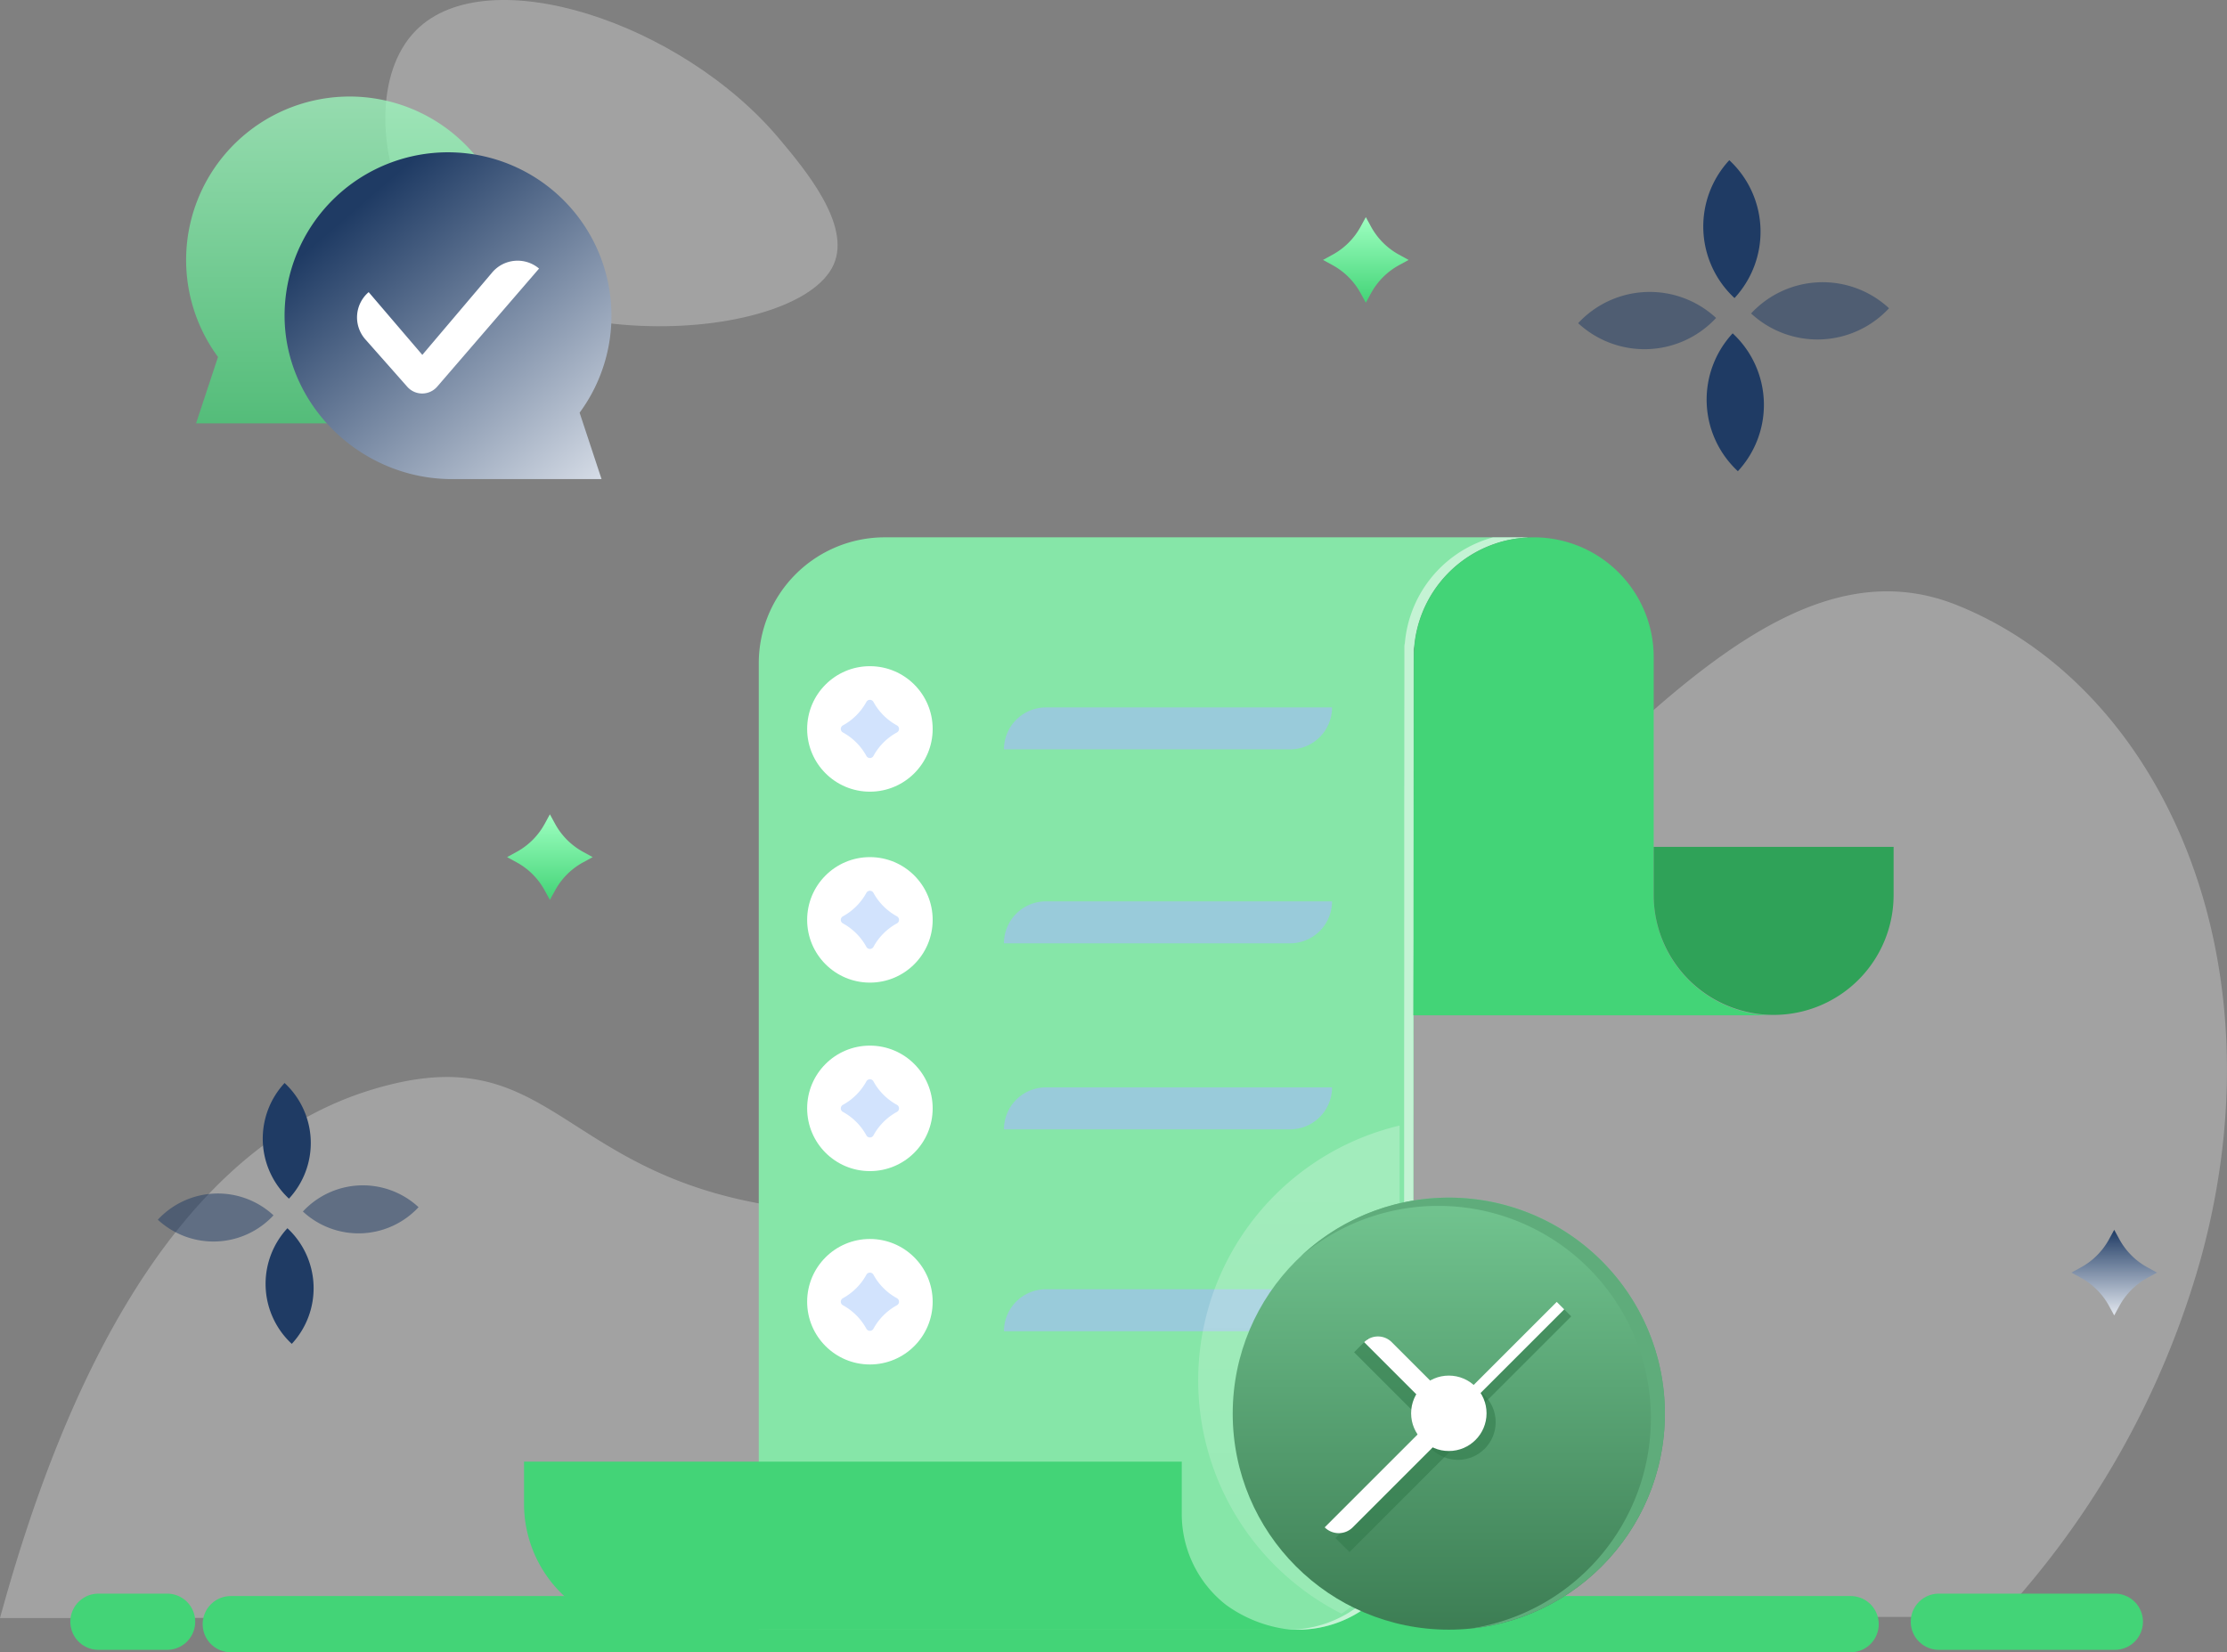 <svg xmlns="http://www.w3.org/2000/svg" xmlns:xlink="http://www.w3.org/1999/xlink" width="226.847" height="168.348" viewBox="0 0 226.847 168.348">
  <rect x="0" y="0" width="226.847" height="168.348" fill="#808080" stroke="none"/>
  <defs>
    <linearGradient id="linear-gradient" x1="0.5" x2="0.5" y2="1" gradientUnits="objectBoundingBox">
      <stop offset="0" stop-color="#9effc1"/>
      <stop offset="1" stop-color="#43d477"/>
    </linearGradient>
    <linearGradient id="linear-gradient-2" x1="0.217" y1="0.173" x2="1" y2="1.075" gradientUnits="objectBoundingBox">
      <stop offset="0" stop-color="#1f3b64"/>
      <stop offset="1" stop-color="#e2e7ef"/>
    </linearGradient>
    <linearGradient id="linear-gradient-3" x1="0.5" y1="0.981" x2="0.5" y2="-0.111" gradientUnits="objectBoundingBox">
      <stop offset="0" stop-color="#fff" stop-opacity="0.6"/>
      <stop offset="1" stop-color="#fff"/>
    </linearGradient>
    <linearGradient id="linear-gradient-4" x1="0.5" y1="0" x2="0.5" y2="1" xlink:href="#linear-gradient-2"/>
    <linearGradient id="linear-gradient-7" x1="0.5" y1="-0.82" x2="0.5" y2="2.033" gradientUnits="objectBoundingBox">
      <stop offset="0" stop-color="#9effc1"/>
      <stop offset="1" stop-color="#053416"/>
    </linearGradient>
  </defs>
  <g id="Group_3992" data-name="Group 3992" transform="translate(-219.088 -101.737)">
    <g id="Group_3993" data-name="Group 3993" transform="translate(219.088 101.737)">
      <path id="Path_2062" data-name="Path 2062" d="M339.509,158.58c-3.679,8.328-34.736,10.072-43.237-5.232-3.136-5.647-3.594-14.321.7-18.633,7.307-7.329,27.072-.765,36.985,11.052C336.586,148.9,341.3,154.519,339.509,158.58Z" transform="translate(-254.586 -131.634)" fill="#e7e7e7" opacity="0.34"/>
      <path id="Path_2063" data-name="Path 2063" d="M219.088,350.989c5.527-20.224,16.166-47.064,37.633-53.763,18.546-5.787,18.993,8.5,41.584,11.828,59.59,8.776,87.5-74.307,120.077-61.289,20.738,8.289,33.328,35.752,24.9,66.544a89.292,89.292,0,0,1-20.43,36.558Z" transform="translate(-219.088 -186.126)" fill="#e7e7e7" opacity="0.34"/>
      <g id="Group_3992-2" data-name="Group 3992" transform="translate(10.027 165.236)">
        <line id="Line_64" data-name="Line 64" x2="165" transform="translate(13.481 0.247)" fill="none" stroke="#43d477" stroke-linecap="round" stroke-miterlimit="10" stroke-width="5.729"/>
        <line id="Line_65" data-name="Line 65" x2="17.926" transform="translate(187.469)" fill="none" stroke="#43d477" stroke-linecap="round" stroke-miterlimit="10" stroke-width="5.729"/>
        <line id="Line_66" data-name="Line 66" x2="6.993" fill="none" stroke="#43d477" stroke-linecap="round" stroke-miterlimit="10" stroke-width="5.729"/>
      </g>
    </g>
    <g id="Group_3998" data-name="Group 3998" transform="translate(238.049 111.573)">
      <g id="Group_3995" data-name="Group 3995" transform="translate(0 0)">
        <path id="Path_2067" data-name="Path 2067" d="M271.16,150.379A16.656,16.656,0,0,0,258.442,176.9l-2.235,6.765h15.256c9.235,0,17.108-7.555,17.031-16.79A16.646,16.646,0,0,0,271.16,150.379Z" transform="translate(-255.198 -150.365)" opacity="0.72" fill="url(#linear-gradient)"/>
      </g>
      <g id="Group_3996" data-name="Group 3996" transform="translate(10.027 5.683)">
        <path id="Path_2068" data-name="Path 2068" d="M291.628,161.2a16.655,16.655,0,0,1,12.718,26.517l2.235,6.765H291.326c-9.235,0-17.108-7.555-17.031-16.79A16.645,16.645,0,0,1,291.628,161.2Z" transform="translate(-274.294 -161.187)" fill="url(#linear-gradient-2)"/>
      </g>
      <g id="Group_3997" data-name="Group 3997" transform="translate(17.406 16.727)">
        <path id="Path_2069" data-name="Path 2069" d="M296.516,195.048a2.025,2.025,0,0,1-3.05.019l-4.308-4.873a3.385,3.385,0,0,1,.374-4.772h0l5.464,6.393,7.12-8.4a3.385,3.385,0,0,1,4.771-.394h0Z" transform="translate(-288.345 -182.22)" fill="#fff"/>
      </g>
    </g>
    <g id="Group_4007" data-name="Group 4007" transform="translate(272.466 156.488)">
      <path id="Path_2070" data-name="Path 2070" d="M444.62,235.9a.438.438,0,0,0-.056.022,11.746,11.746,0,0,0-3.409.671,12.217,12.217,0,0,0-8.1,10.446,1.474,1.474,0,0,0-.047.381v.7c0,1.468-.006,5.17-.006,10.1-.006,1.939-.009,4.065-.009,6.322,0,1.131-.006,2.289-.006,3.475v.393q0,1.194,0,2.417v3.649q0,1.986,0,3.99c-.006,3.871-.009,7.786-.009,11.508v.653c0,.427,0,.855,0,1.283v1.764c0,1.143-.006,2.26-.006,3.343v4.471c0,4.7,0,11.655,0,17.674v1.283c0,5.279,0,13.9-.006,14.986a11.385,11.385,0,0,1-.128,1.87,11.686,11.686,0,0,1-1.624,4.33c-.087.143-.181.284-.278.422a11.777,11.777,0,0,1-9.747,5.145H366.279V248.725A12.829,12.829,0,0,1,379.108,235.9Z" transform="translate(-342.367 -235.903)" fill="#86e6a8"/>
      <path id="Path_2071" data-name="Path 2071" d="M468.98,347.2h.963a11.8,11.8,0,0,0,11.651-9.9,11.4,11.4,0,0,0,.129-1.87c0-2.885,0-33.09.008-38.415,0-1.327,0-2.7,0-4.122,0-.958,0-1.934,0-2.919,0-3.723,0-7.636.009-11.51q0-2,0-3.989v-3.651c0-.813,0-1.618,0-2.414v-.394c0-1.186,0-2.346,0-3.476,0-2.255,0-4.383.008-6.322,0-4.931,0-8.633.009-10.1v-.694a1.459,1.459,0,0,1,.047-.381,12.214,12.214,0,0,1,8.1-10.448,11.841,11.841,0,0,1,3.411-.672l.056-.022H489.85c-.3.081-.595.175-.886.278a12.263,12.263,0,0,0-8.1,10.5,1.457,1.457,0,0,0-.047.381v.7c0,1.477-.009,5.2-.009,10.153,0,1.948-.008,4.083-.008,6.352,0,1.134,0,2.3,0,3.492v.394c0,.8,0,1.609,0,2.427v3.668q-.006,2,0,4.011c0,3.891-.009,7.824-.009,11.565,0,.989,0,1.969,0,2.932,0,1.426,0,2.808,0,4.144,0,5.35-.008,35.577-.008,38.475a11.566,11.566,0,0,1-.129,1.884A11.823,11.823,0,0,1,468.98,347.2Z" transform="translate(-391.14 -235.902)" fill="#fff" opacity="0.51"/>
      <path id="Path_2072" data-name="Path 2072" d="M320.741,415.246v4.3a12.824,12.824,0,0,0,12.823,12.823h65.286a13.64,13.64,0,0,1-6.638-2.555l-.009-.008a11.761,11.761,0,0,1-4.464-9.241v-5.316Z" transform="translate(-320.741 -321.073)" fill="#43d477"/>
      <path id="Path_2073" data-name="Path 2073" d="M493.265,284.6h36.694a11.834,11.834,0,0,1-2.336-.229,12.209,12.209,0,0,1-9.878-11.985V248.117A12.213,12.213,0,0,0,505.531,235.9h-.008c-.221,0-.436.008-.65.022a11.813,11.813,0,0,0-3.412.672,12.209,12.209,0,0,0-8.1,10.446c-.035.353-.049.715-.049,1.074,0,1.469-.006,5.169-.009,10.1,0,1.937,0,4.065-.006,6.322,0,1.128,0-1.992,0-.806,0,.838,0,1.689,0,2.548,0,2.571-.006,5.228-.008,7.9q0,1.188,0,2.38C493.274,280.679,493.265,284.108,493.265,284.6Z" transform="translate(-402.673 -235.902)" fill="#43d477"/>
      <path id="Path_2074" data-name="Path 2074" d="M539.886,295.954v4.909a12.209,12.209,0,0,0,9.879,11.985,11.8,11.8,0,0,0,2.336.229h.007a12.215,12.215,0,0,0,12.214-12.214v-4.909Z" transform="translate(-424.814 -264.421)" fill="#2fa258"/>
      <g id="Group_3999" data-name="Group 3999" transform="translate(48.888 17.328)" opacity="0.69">
        <path id="Rectangle_1635" data-name="Rectangle 1635" d="M4.276,0H33.417a0,0,0,0,1,0,0V0a4.276,4.276,0,0,1-4.276,4.276H0a0,0,0,0,1,0,0v0A4.276,4.276,0,0,1,4.276,0Z" transform="translate(0 59.281)" fill="#a1bff1"/>
        <path id="Rectangle_1636" data-name="Rectangle 1636" d="M4.276,0H33.417a0,0,0,0,1,0,0V0a4.276,4.276,0,0,1-4.276,4.276H0a0,0,0,0,1,0,0v0A4.276,4.276,0,0,1,4.276,0Z" transform="translate(0 38.713)" fill="#a1bff1"/>
        <path id="Rectangle_1637" data-name="Rectangle 1637" d="M4.276,0H33.417a0,0,0,0,1,0,0V0a4.276,4.276,0,0,1-4.276,4.276H0a0,0,0,0,1,0,0v0A4.276,4.276,0,0,1,4.276,0Z" transform="translate(0 19.76)" fill="#a1bff1"/>
        <path id="Rectangle_1638" data-name="Rectangle 1638" d="M4.276,0H33.417a0,0,0,0,1,0,0V0a4.276,4.276,0,0,1-4.276,4.276H0a0,0,0,0,1,0,0v0A4.276,4.276,0,0,1,4.276,0Z" fill="#a1bff1"/>
      </g>
      <g id="Group_4004" data-name="Group 4004" transform="translate(28.84 13.126)">
        <g id="Group_4000" data-name="Group 4000">
          <circle id="Ellipse_568" data-name="Ellipse 568" cx="6.393" cy="6.393" r="6.393" fill="#fff"/>
          <path id="Path_2075" data-name="Path 2075" d="M385.518,267.639h0a6.023,6.023,0,0,0,2.392,2.392h0a.41.41,0,0,1,0,.72h0a6.018,6.018,0,0,0-2.392,2.392h0a.41.41,0,0,1-.72,0h0a6.011,6.011,0,0,0-2.392-2.392h0a.41.41,0,0,1,0-.72h0a6.016,6.016,0,0,0,2.392-2.392h0A.411.411,0,0,1,385.518,267.639Z" transform="translate(-378.765 -263.999)" fill="#d2e3fd"/>
        </g>
        <g id="Group_4001" data-name="Group 4001" transform="translate(0 19.454)">
          <circle id="Ellipse_569" data-name="Ellipse 569" cx="6.393" cy="6.393" r="6.393" fill="#fff"/>
          <path id="Path_2076" data-name="Path 2076" d="M385.518,304.687h0a6.023,6.023,0,0,0,2.392,2.392h0a.41.41,0,0,1,0,.72h0a6.018,6.018,0,0,0-2.392,2.392h0a.41.41,0,0,1-.72,0h0a6.012,6.012,0,0,0-2.392-2.392h0a.41.41,0,0,1,0-.72h0a6.016,6.016,0,0,0,2.392-2.392h0A.411.411,0,0,1,385.518,304.687Z" transform="translate(-378.765 -301.047)" fill="#d2e3fd"/>
        </g>
        <g id="Group_4002" data-name="Group 4002" transform="translate(0 38.66)">
          <circle id="Ellipse_570" data-name="Ellipse 570" cx="6.393" cy="6.393" r="6.393" fill="#fff"/>
          <path id="Path_2077" data-name="Path 2077" d="M385.518,341.264h0a6.018,6.018,0,0,0,2.392,2.392h0a.41.41,0,0,1,0,.72h0a6.023,6.023,0,0,0-2.392,2.392h0a.411.411,0,0,1-.72,0h0a6.016,6.016,0,0,0-2.392-2.392h0a.41.41,0,0,1,0-.72h0a6.011,6.011,0,0,0,2.392-2.392h0A.41.41,0,0,1,385.518,341.264Z" transform="translate(-378.765 -337.623)" fill="#d2e3fd"/>
        </g>
        <g id="Group_4003" data-name="Group 4003" transform="translate(0 58.361)">
          <circle id="Ellipse_571" data-name="Ellipse 571" cx="6.393" cy="6.393" r="6.393" fill="#fff"/>
          <path id="Path_2078" data-name="Path 2078" d="M385.518,378.783h0a6.018,6.018,0,0,0,2.392,2.392h0a.411.411,0,0,1,0,.72h0a6.018,6.018,0,0,0-2.392,2.392h0a.411.411,0,0,1-.72,0h0a6.011,6.011,0,0,0-2.392-2.392h0a.411.411,0,0,1,0-.72h0a6.011,6.011,0,0,0,2.392-2.392h0A.41.41,0,0,1,385.518,378.783Z" transform="translate(-378.765 -375.142)" fill="#d2e3fd"/>
        </g>
      </g>
      <g id="Group_4006" data-name="Group 4006" transform="translate(68.666 59.21)">
        <g id="Group_4005" data-name="Group 4005">
          <path id="Path_2079" data-name="Path 2079" d="M472.031,350.024v.039c0,5.339,0,13.252,0,20.1v1.459c0,6,0,15.8-.007,17.039a12.931,12.931,0,0,1-.145,2.127,13.293,13.293,0,0,1-1.846,4.924c-.1.163-.206.323-.316.479a13.435,13.435,0,0,1-3.6,3.575,26.672,26.672,0,0,1,5.922-49.738Z" transform="translate(-451.509 -349.309)" opacity="0.25" fill="url(#linear-gradient-3)"/>
        </g>
      </g>
    </g>
    <g id="Group_4008" data-name="Group 4008" transform="translate(379.843 118.059)">
      <path id="Rectangle_1645" data-name="Rectangle 1645" d="M0,0H0A9.94,9.94,0,0,1,9.94,9.94v0a0,0,0,0,1,0,0h0A9.94,9.94,0,0,1,0,0V0A0,0,0,0,1,0,0Z" transform="translate(31.664 15.084) rotate(132.835)" fill="#1f3b64" opacity="0.5"/>
      <path id="Rectangle_1646" data-name="Rectangle 1646" d="M9.94,0h0a0,0,0,0,1,0,0V0A9.94,9.94,0,0,1,0,9.94H0a0,0,0,0,1,0,0v0A9.94,9.94,0,0,1,9.94,0Z" transform="translate(23.027 24.399) rotate(132.835)" fill="#1f3b64"/>
      <path id="Rectangle_1647" data-name="Rectangle 1647" d="M9.94,0h0a0,0,0,0,1,0,0V0A9.94,9.94,0,0,1,0,9.94H0a0,0,0,0,1,0,0v0A9.94,9.94,0,0,1,9.94,0Z" transform="translate(22.684 6.758) rotate(132.835)" fill="#1f3b64"/>
      <path id="Rectangle_1648" data-name="Rectangle 1648" d="M0,0H0A9.94,9.94,0,0,1,9.94,9.94v0a0,0,0,0,1,0,0h0A9.94,9.94,0,0,1,0,0V0A0,0,0,0,1,0,0Z" transform="translate(14.048 16.074) rotate(132.835)" fill="#1f3b64" opacity="0.5"/>
    </g>
    <g id="Group_4009" data-name="Group 4009" transform="translate(235.165 212.084)">
      <path id="Rectangle_1649" data-name="Rectangle 1649" d="M0,0H0A8.337,8.337,0,0,1,8.337,8.337v0a0,0,0,0,1,0,0h0A8.337,8.337,0,0,1,0,0V0A0,0,0,0,1,0,0Z" transform="matrix(-0.68, 0.733, -0.733, -0.68, 26.557, 12.651)" fill="#1f3b64" opacity="0.5"/>
      <path id="Rectangle_1650" data-name="Rectangle 1650" d="M8.337,0h0a0,0,0,0,1,0,0V0A8.337,8.337,0,0,1,0,8.337H0a0,0,0,0,1,0,0v0A8.337,8.337,0,0,1,8.337,0Z" transform="translate(19.313 20.464) rotate(132.835)" fill="#1f3b64"/>
      <path id="Rectangle_1651" data-name="Rectangle 1651" d="M8.337,0h0a0,0,0,0,1,0,0V0A8.337,8.337,0,0,1,0,8.337H0a0,0,0,0,1,0,0v0A8.337,8.337,0,0,1,8.337,0Z" transform="translate(19.025 5.668) rotate(132.835)" fill="#1f3b64"/>
      <path id="Rectangle_1652" data-name="Rectangle 1652" d="M0,0H0A8.337,8.337,0,0,1,8.337,8.337v0a0,0,0,0,1,0,0h0A8.337,8.337,0,0,1,0,0V0A0,0,0,0,1,0,0Z" transform="translate(11.782 13.481) rotate(132.835)" fill="#1f3b64" opacity="0.5"/>
    </g>
    <g id="Group_4010" data-name="Group 4010" transform="translate(270.741 123.861)">
      <path id="Path_2081" data-name="Path 2081" d="M625.276,370.267l.534.976a7.168,7.168,0,0,0,2.85,2.85l.976.534-.976.534a7.168,7.168,0,0,0-2.85,2.85l-.534.976-.534-.976a7.169,7.169,0,0,0-2.85-2.85l-.976-.534.976-.534a7.168,7.168,0,0,0,2.85-2.85Z" transform="translate(-461.571 -267.086)" fill="url(#linear-gradient-4)"/>
      <path id="Path_2082" data-name="Path 2082" d="M480.1,173.767l.534.976a7.165,7.165,0,0,0,2.85,2.85l.976.534-.976.534a7.168,7.168,0,0,0-2.85,2.85l-.534.977-.534-.977a7.167,7.167,0,0,0-2.85-2.85l-.976-.534.976-.534a7.164,7.164,0,0,0,2.85-2.85Z" transform="translate(-392.627 -173.767)" fill="url(#linear-gradient)"/>
      <path id="Path_2083" data-name="Path 2083" d="M321.817,289.643l.534.977a7.167,7.167,0,0,0,2.85,2.85l.976.534-.976.534a7.166,7.166,0,0,0-2.85,2.849l-.534.977-.534-.977a7.167,7.167,0,0,0-2.85-2.849l-.976-.534.976-.534a7.168,7.168,0,0,0,2.85-2.85Z" transform="translate(-317.457 -228.797)" fill="url(#linear-gradient)"/>
    </g>
    <g id="Group_3956" data-name="Group 3956" transform="translate(344.655 223.486)">
      <g id="Group_3955" data-name="Group 3955">
        <circle id="Ellipse_51" data-name="Ellipse 51" cx="22.01" cy="22.01" r="22.01" transform="translate(0 0.276)" fill="url(#linear-gradient-7)"/>
        <circle id="Ellipse_52" data-name="Ellipse 52" cx="3.842" cy="3.842" r="3.842" transform="translate(19.102 19.31)" fill="#327b4d" opacity="0.58"/>
        <rect id="Rectangle_1617" data-name="Rectangle 1617" width="1.077" height="14.358" transform="translate(24.329 22.529) rotate(-135)" fill="#327b4d" opacity="0.58"/>
        <path id="Path_2027" data-name="Path 2027" d="M336.885,1028.279a21.661,21.661,0,0,1-18.4,21.414,22.01,22.01,0,1,0-17.283-37.912,21.656,21.656,0,0,1,35.687,16.5Z" transform="translate(-294.292 -1005.504)" fill="#5fac7b"/>
        <rect id="Rectangle_1618" data-name="Rectangle 1618" width="2.02" height="14.833" transform="translate(11.893 36.393) rotate(-135)" fill="#327b4d" opacity="0.58"/>
        <rect id="Rectangle_1619" data-name="Rectangle 1619" width="1.986" height="9.501" transform="translate(12.362 16.031) rotate(-45)" fill="#327b4d" opacity="0.58"/>
        <circle id="Ellipse_53" data-name="Ellipse 53" cx="3.842" cy="3.842" r="3.842" transform="translate(18.172 18.409)" fill="#fff"/>
        <path id="Rectangle_1620" data-name="Rectangle 1620" d="M2.02,0h0a0,0,0,0,1,0,0V14.833a0,0,0,0,1,0,0H0a0,0,0,0,1,0,0V2.02A2.02,2.02,0,0,1,2.02,0Z" transform="translate(10.798 35.298) rotate(-135)" fill="#fff"/>
        <path id="Rectangle_1621" data-name="Rectangle 1621" d="M0,0H0A1.986,1.986,0,0,1,1.986,1.986V9.5a0,0,0,0,1,0,0H0a0,0,0,0,1,0,0V0A0,0,0,0,1,0,0Z" transform="translate(13.39 15.003) rotate(-45)" fill="#fff"/>
        <rect id="Rectangle_1622" data-name="Rectangle 1622" width="1.077" height="14.358" transform="translate(23.614 21.815) rotate(-135)" fill="#fff"/>
      </g>
    </g>
  </g>
</svg>
